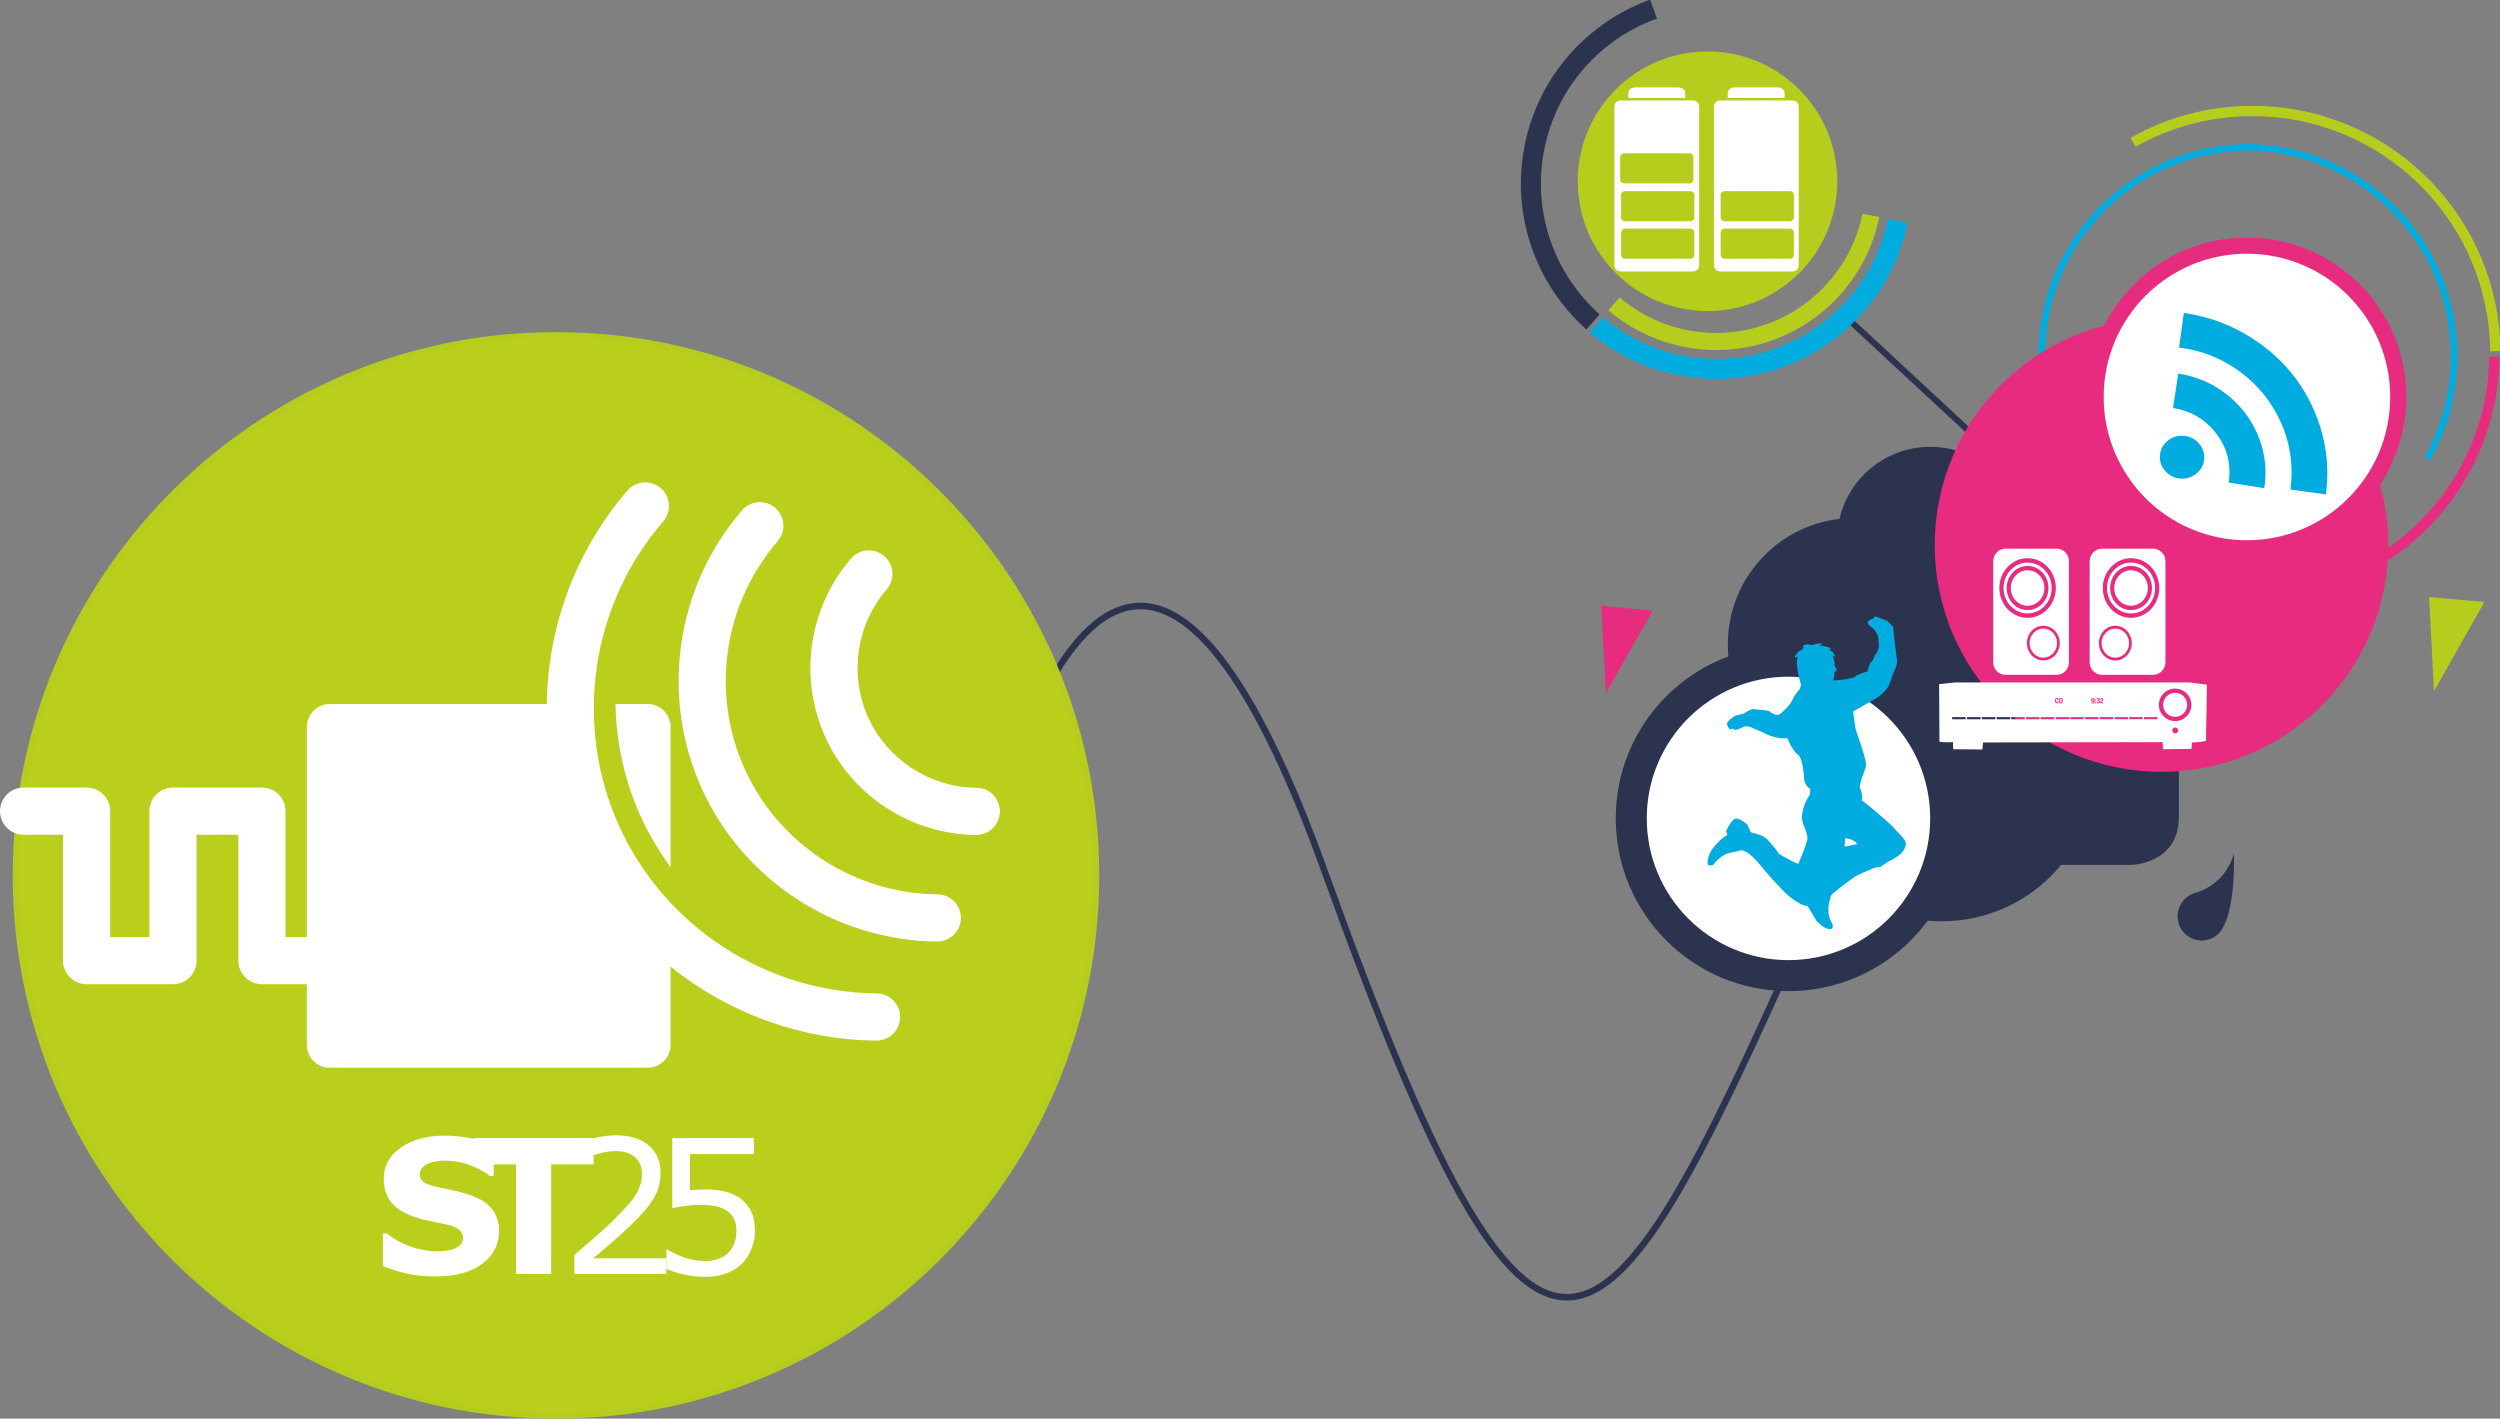 <?xml version="1.0" encoding="UTF-8" standalone="no"?>
<!-- Created with Inkscape (http://www.inkscape.org/) -->

<svg
   xmlns:dc="http://purl.org/dc/elements/1.1/"
   xmlns:cc="http://creativecommons.org/ns#"
   xmlns:rdf="http://www.w3.org/1999/02/22-rdf-syntax-ns#"
   xmlns:svg="http://www.w3.org/2000/svg"
   xmlns="http://www.w3.org/2000/svg"
   xmlns:sodipodi="http://sodipodi.sourceforge.net/DTD/sodipodi-0.dtd"
   xmlns:inkscape="http://www.inkscape.org/namespaces/inkscape"
   width="105.833mm"
   height="60.055mm"
   viewBox="0 0 375 212.794"
   id="svg3568"
   version="1.1"
   inkscape:version="0.91 r13725"
   sodipodi:docname="dynamicNfc.svg">
  <rect x="0" y="0" width="375" height="212.794" fill="#808080" stroke="none"/>
  <defs
     id="defs3570">
    <clipPath
       id="clipPath3590"
       clipPathUnits="userSpaceOnUse">
      <path
         inkscape:connector-curvature="0"
         id="path3592"
         d="m 0,145.278 236.065,0 L 236.065,0 0,0 0,145.278 Z" />
    </clipPath>
    <clipPath
       id="clipPath3762"
       clipPathUnits="userSpaceOnUse">
      <path
         inkscape:connector-curvature="0"
         id="path3764"
         d="m 0,145.278 236.065,0 L 236.065,0 0,0 0,145.278 Z" />
    </clipPath>
  </defs>
  <sodipodi:namedview
     id="base"
     pagecolor="#ffffff"
     bordercolor="#666666"
     borderopacity="1.0"
     inkscape:pageopacity="0.0"
     inkscape:pageshadow="2"
     inkscape:zoom="1.4"
     inkscape:cx="199.86604"
     inkscape:cy="24.442877"
     inkscape:document-units="px"
     inkscape:current-layer="g3584"
     showgrid="false"
     fit-margin-top="0"
     fit-margin-left="0"
     fit-margin-right="0"
     fit-margin-bottom="0"
     inkscape:window-width="1280"
     inkscape:window-height="962"
     inkscape:window-x="-8"
     inkscape:window-y="-8"
     inkscape:window-maximized="1" />
  <g
     inkscape:label="Layer 1"
     inkscape:groupmode="layer"
     id="layer1"
     transform="translate(-252.882,-446.758)">
    <g
       transform="matrix(1.692,0,0,-1.692,239.62,679.389)"
       inkscape:label="RS6440_ST25_module (1)"
       id="g3584">
      <g
         id="g3586">
        <g
           clip-path="url(#clipPath3590)"
           id="g3588">
          <g
             transform="translate(94.915,60.233)"
             id="g3594">
            <path
               inkscape:connector-curvature="0"
               id="path3596"
               style="fill:none;stroke:#2b334f;stroke-width:0.579;stroke-linecap:butt;stroke-linejoin:miter;stroke-miterlimit:10;stroke-dasharray:none;stroke-opacity:1"
               d="M 0,0 C 0,0 11.304,52.945 30.361,0 49.417,-52.942 54.817,-45.648 72.453,-6.211" />
          </g>
          <g
             transform="translate(189.601,92.576)"
             id="g3598">
            <path
               inkscape:connector-curvature="0"
               id="path3600"
               style="fill:none;stroke:#2b334f;stroke-width:0.548;stroke-linecap:butt;stroke-linejoin:miter;stroke-miterlimit:10;stroke-dasharray:none;stroke-opacity:1"
               d="M 0,0 -17.679,16.406" />
          </g>
          <g
             transform="translate(178.952,81.376)"
             id="g3602">
            <path
               inkscape:connector-curvature="0"
               id="path3604"
               style="fill:#2b334f;fill-opacity:1;fill-rule:nonzero;stroke:none"
               d="m 0,0 c -4.556,0 -8.249,3.694 -8.249,8.251 0,4.556 3.693,8.249 8.249,8.249 4.558,0 8.252,-3.693 8.252,-8.249 C 8.252,3.694 4.558,0 0,0" />
          </g>
          <g
             transform="translate(196.945,124.874)"
             id="g3606">
            <path
               inkscape:connector-curvature="0"
               id="path3608"
               style="fill:none;stroke:#b6cd1e;stroke-width:0.913;stroke-linecap:butt;stroke-linejoin:miter;stroke-miterlimit:10;stroke-dasharray:none;stroke-opacity:1"
               d="m 0,0 c 3.125,1.769 6.735,2.777 10.581,2.777 11.523,0 20.93,-9.047 21.506,-20.423 0.015,-0.29 0.022,-0.581 0.026,-0.872" />
          </g>
          <g
             transform="translate(228.968,105.878)"
             id="g3610">
            <path
               inkscape:connector-curvature="0"
               id="path3612"
               style="fill:none;stroke:#e72c80;stroke-width:0.913;stroke-linecap:butt;stroke-linejoin:miter;stroke-miterlimit:10;stroke-dasharray:none;stroke-opacity:1"
               d="m 0,0 c -0.004,-0.291 -0.01,-0.582 -0.025,-0.87 -0.556,-10.963 -9.348,-19.751 -20.312,-20.307 -0.364,-0.02 -0.733,-0.029 -1.103,-0.029 -0.373,0 -0.74,0.009 -1.105,0.029 -3.415,0.173 -6.618,1.147 -9.429,2.735" />
          </g>
          <g
             transform="translate(191.227,96.901)"
             id="g3614">
            <path
               inkscape:connector-curvature="0"
               id="path3616"
               style="fill:none;stroke:#00acdf;stroke-width:0.579;stroke-linecap:butt;stroke-linejoin:miter;stroke-miterlimit:10;stroke-dasharray:none;stroke-opacity:1"
               d="m 0,0 c -1.515,2.679 -2.381,5.774 -2.381,9.073 0,9.877 7.757,17.944 17.511,18.439 0.247,0.011 0.499,0.018 0.748,0.021 m -0.043,0.013 c 0.253,-0.002 0.505,-0.009 0.755,-0.023 9.478,-0.479 17.08,-8.08 17.558,-17.56 0.018,-0.317 0.026,-0.634 0.026,-0.954 0,-0.321 -0.008,-0.639 -0.026,-0.955 -0.149,-2.953 -0.991,-5.721 -2.363,-8.152" />
          </g>
          <g
             transform="translate(228.085,84.12)"
             id="g3618">
            <path
               inkscape:connector-curvature="0"
               id="path3620"
               style="fill:#b6cd1e;fill-opacity:1;fill-rule:nonzero;stroke:none"
               d="M 0,0 -4.466,-7.897 -4.901,0.439 0,0 Z" />
          </g>
          <g
             transform="translate(201.004,65.114)"
             id="g3622">
            <path
               inkscape:connector-curvature="0"
               id="path3624"
               style="fill:#2b334f;fill-opacity:1;fill-rule:nonzero;stroke:none"
               d="m 0,0 0,9.351 c 0,0 -0.002,3.09 -2.621,4.033 0.011,-0.13 0.014,-0.213 0.014,-0.213 l 0,-0.451 c 0,-3.182 -3.184,-3.182 -3.184,-3.182 l -3.906,0.043 c 0,0 -0.096,-0.002 -0.245,-0.021 -0.014,10e-4 -0.028,10e-4 -0.04,0.003 0,-0.003 -7.71,-0.006 -7.71,-0.009 -0.605,-0.086 -1.983,-0.473 -1.983,-2.243 l 0,-9.347 c 0,0 0,-2.27 2.271,-2.27 l 13.098,0 c 0,0 4.306,0 4.306,4.306" />
          </g>
          <g
             transform="translate(179.955,55.812)"
             id="g3626">
            <path
               inkscape:connector-curvature="0"
               id="path3628"
               style="fill:#2b334f;fill-opacity:1;fill-rule:nonzero;stroke:none"
               d="m 0,0 c -7.595,0 -13.751,6.154 -13.751,13.75 0,7.592 6.156,13.75 13.751,13.75 7.594,0 13.748,-6.158 13.748,-13.75 C 13.748,6.154 7.594,0 0,0" />
          </g>
          <g
             transform="translate(172.204,69.185)"
             id="g3630">
            <path
               inkscape:connector-curvature="0"
               id="path3632"
               style="fill:#2b334f;fill-opacity:1;fill-rule:nonzero;stroke:none"
               d="m 0,0 c -6.179,0 -11.188,5.01 -11.188,11.188 0,6.18 5.009,11.189 11.188,11.189 6.179,0 11.188,-5.009 11.188,-11.189 C 11.188,5.01 6.179,0 0,0" />
          </g>
          <g
             transform="translate(166.391,49.623)"
             id="g3634">
            <path
               inkscape:connector-curvature="0"
               id="path3636"
               style="fill:#2b334f;fill-opacity:1;fill-rule:nonzero;stroke:none"
               d="m 0,0 c -8.456,0 -15.313,6.854 -15.313,15.313 0,8.457 6.857,15.314 15.313,15.314 8.458,0 15.314,-6.857 15.314,-15.314 C 15.314,6.854 8.458,0 0,0" />
          </g>
          <g
             transform="translate(166.391,52.371)"
             id="g3638">
            <path
               inkscape:connector-curvature="0"
               id="path3640"
               style="fill:#ffffff;fill-opacity:1;fill-rule:nonzero;stroke:none"
               d="m 0,0 c -6.938,0 -12.563,5.626 -12.563,12.565 0,6.939 5.625,12.563 12.563,12.563 6.939,0 12.563,-5.624 12.563,-12.563 C 12.563,5.626 6.939,0 0,0" />
          </g>
          <g
             transform="translate(219.565,89.169)"
             id="g3642">
            <path
               inkscape:connector-curvature="0"
               id="path3644"
               style="fill:#e72c80;fill-opacity:1;fill-rule:nonzero;stroke:none"
               d="m 0,0 c 0,-11.104 -9.003,-20.104 -20.104,-20.104 -11.104,0 -20.105,9 -20.105,20.104 0,11.102 9.001,20.104 20.105,20.104 C -9.003,20.104 0,11.102 0,0" />
          </g>
          <g
             transform="translate(220.451,102.297)"
             id="g3646">
            <path
               inkscape:connector-curvature="0"
               id="path3648"
               style="fill:#ffffff;fill-opacity:1;fill-rule:nonzero;stroke:#e72c80;stroke-width:1.433;stroke-linecap:butt;stroke-linejoin:miter;stroke-miterlimit:10;stroke-dasharray:none;stroke-opacity:1"
               d="m 0,0 c 0,-7.409 -6.007,-13.418 -13.417,-13.418 -7.41,0 -13.416,6.009 -13.416,13.418 0,7.408 6.006,13.415 13.416,13.415 C -6.007,13.415 0,7.408 0,0" />
          </g>
          <g
             transform="translate(154.359,83.367)"
             id="g3650">
            <path
               inkscape:connector-curvature="0"
               id="path3652"
               style="fill:#e72c80;fill-opacity:1;fill-rule:nonzero;stroke:none"
               d="M 0,0 -4.154,-7.353 -4.561,0.409 0,0 Z" />
          </g>
          <g
             transform="translate(175.682,81.91)"
             id="g3654">
            <path
               inkscape:connector-curvature="0"
               id="path3656"
               style="fill:#00acdf;fill-opacity:1;fill-rule:nonzero;stroke:none"
               d="m 0,0 c -0.296,0.315 -0.493,0.503 -0.591,0.557 l -0.937,0.363 -0.066,0 c -0.066,0 -0.12,-0.062 -0.164,-0.182 0,0 -0.844,-0.167 -0.328,-0.64 0.316,-0.208 0.535,-0.454 0.655,-0.74 0.067,0 0.122,-0.345 0.164,-1.036 -0.009,-0.164 -0.092,-0.394 -0.245,-0.689 -0.066,-0.056 -0.115,-0.122 -0.148,-0.198 -0.087,-0.306 -0.208,-0.504 -0.361,-0.592 -0.099,-0.186 -0.181,-0.416 -0.247,-0.69 0,-0.088 -0.038,-0.131 -0.116,-0.131 -0.504,-0.144 -0.817,-0.269 -0.935,-0.378 -0.143,-0.175 -0.8,-0.308 -1.973,-0.395 l -0.019,0 c 0.036,0.252 0.068,0.416 0.101,0.493 l -0.033,0.197 c 0.153,0.121 0.23,0.202 0.23,0.248 L -5.046,-3.7 c -0.108,0.133 -0.164,0.225 -0.164,0.281 l 0,0.082 0.017,0.148 -0.165,0.624 0,0.017 0.229,-0.115 c -0.142,0.372 -0.311,0.559 -0.509,0.559 l 0,0.032 c 0.077,0.088 0.116,0.153 0.116,0.197 -0.426,0.143 -0.761,0.214 -1.002,0.214 l 0,0.016 c 0.021,0 0.108,0.055 0.262,0.166 l 0,0.015 -0.443,-0.015 -0.543,-0.132 -0.017,0 -0.245,0.066 -0.084,0 c -0.142,0 -0.291,-0.052 -0.443,-0.148 0.044,-0.055 0.066,-0.11 0.066,-0.164 0,-0.089 -0.093,-0.164 -0.281,-0.232 -0.219,-0.12 -0.383,-0.328 -0.492,-0.625 l 0,-0.015 0.297,0.099 0.015,0 c -0.077,-0.11 -0.115,-0.268 -0.115,-0.477 0,-0.527 0.121,-1.195 0.361,-2.006 l -0.082,-0.361 c -0.373,-0.449 -0.591,-0.767 -0.657,-0.954 -0.088,-0.262 -0.368,-0.613 -0.839,-1.052 -0.219,-0.218 -0.388,-0.33 -0.509,-0.33 -0.196,0 -0.456,0.122 -0.772,0.363 0,0.021 -0.444,0.077 -1.333,0.164 l -0.016,0 c -0.185,0 -0.477,-0.136 -0.87,-0.411 -0.372,-0.077 -0.636,-0.141 -0.789,-0.197 -0.45,-0.306 -0.675,-0.531 -0.675,-0.673 l 0,-0.133 c 0.101,-0.262 0.205,-0.394 0.314,-0.394 0.042,0 0.121,0.039 0.229,0.116 0,-0.099 0.039,-0.147 0.116,-0.147 l 0.099,0 0.164,0.031 c 0.427,0.188 0.667,0.28 0.723,0.28 l 0.082,0 c 0.076,0 0.203,-0.028 0.378,-0.082 l 1.265,-0.558 c 0.547,-0.286 1.152,-0.429 1.809,-0.429 l 0.148,0.016 0.13,-0.296 c 0.276,-0.558 0.532,-0.936 0.775,-1.132 0.295,-0.145 0.492,-0.85 0.592,-2.121 0,-0.373 0.179,-0.691 0.541,-0.953 l 0,-0.165 c 0,-0.198 -0.05,-0.373 -0.147,-0.527 -0.341,-0.525 -0.539,-1.123 -0.594,-1.79 0,-0.165 0.04,-0.372 0.118,-0.625 0.25,-0.602 0.377,-1.009 0.377,-1.215 l 0,-0.017 c 0,-0.274 -0.27,-1.035 -0.807,-2.286 -0.142,0 -0.719,0.291 -1.726,0.872 -0.219,0.348 -0.547,0.762 -0.985,1.231 -0.231,0.286 -0.729,0.512 -1.496,0.676 l -0.346,0.723 c -0.427,0.341 -0.744,0.508 -0.952,0.508 -0.23,0 -0.533,-0.368 -0.904,-1.1 l 0.113,-0.38 c -0.449,-0.217 -0.913,-0.656 -1.394,-1.314 -0.243,-0.404 -0.363,-0.788 -0.363,-1.15 l 0,-0.032 c 0,-0.121 0.072,-0.182 0.214,-0.182 l 0.017,0 c 0.065,0 0.141,0.01 0.229,0.034 0.056,0 0.143,0.098 0.263,0.296 0.297,0.286 0.564,0.492 0.805,0.624 0,0.042 0.483,0.169 1.446,0.378 0.428,0 1.019,-0.464 1.776,-1.398 0.592,-0.732 1.337,-1.557 2.236,-2.464 0.833,-0.713 1.462,-1.07 1.889,-1.07 l 0.806,-1.346 c 0.46,-0.473 0.854,-0.707 1.184,-0.707 l 0.016,0 c 0.12,0 0.195,0.087 0.23,0.262 0,0.076 -0.039,0.19 -0.117,0.345 -0.184,0.286 -0.277,0.635 -0.277,1.052 l 0,0.098 c 0,0.331 0.059,0.669 0.182,1.018 0,0.145 0.102,0.296 0.31,0.46 0.614,0.518 1.211,0.972 1.792,1.366 0.121,0.109 0.645,0.357 1.578,0.741 0.132,0.088 0.383,0.147 0.756,0.18 l 0.723,0.494 c 0.395,0.173 0.757,0.4 1.085,0.673 0.274,0.296 0.422,0.579 0.445,0.856 0,0.15 -0.083,0.331 -0.247,0.542 -0.472,0.493 -0.79,0.838 -0.954,1.033 -0.832,0.78 -1.736,1.547 -2.712,2.303 l 0.033,0.245 c 0,0.286 -0.078,0.598 -0.23,0.938 l 0.197,0.806 c 0.252,0.604 0.378,0.979 0.378,1.135 l 0,0.031 c 0,0.341 -0.285,1.316 -0.855,2.928 -0.043,0 -0.143,0.596 -0.295,1.791 l 1.791,1.017 c 0.526,0.263 0.974,0.668 1.348,1.217 0.055,0.111 0.202,0.51 0.445,1.2 0.207,0.459 0.311,0.761 0.311,0.904 l 0,0.18 -0.28,2.236 m -4.012,-18.046 c 0.286,-0.045 0.544,-0.192 0.775,-0.443 l 0,-0.017 -1.134,-0.232 0.048,0.755 0.311,-0.063 z" />
          </g>
          <g
             transform="translate(204.944,55.327)"
             id="g3658">
            <path
               inkscape:connector-curvature="0"
               id="path3660"
               style="fill:#2b334f;fill-opacity:1;fill-rule:nonzero;stroke:none"
               d="m 0,0 c -0.297,-0.625 -0.885,-1.092 -1.615,-1.199 -1.166,-0.168 -2.248,0.645 -2.418,1.82 -0.148,1.014 0.432,1.962 1.342,2.311 l -0.01,0.015 c 0,0 2.82,0.561 3.639,3.556 C 0.938,6.503 1.12,2.027 0,0" />
          </g>
          <g
             transform="translate(170.718,121.419)"
             id="g3662">
            <path
               inkscape:connector-curvature="0"
               id="path3664"
               style="fill:#b6cd1e;fill-opacity:1;fill-rule:nonzero;stroke:none"
               d="m 0,0 c 0,-6.354 -5.151,-11.505 -11.504,-11.505 -6.354,0 -11.506,5.151 -11.506,11.505 0,6.354 5.152,11.507 11.506,11.507 C -5.151,11.507 0,6.354 0,0" />
          </g>
          <g
             transform="translate(154.728,135.843)"
             id="g3666">
            <path
               inkscape:connector-curvature="0"
               id="path3668"
               style="fill:#2b334f;fill-opacity:1;fill-rule:nonzero;stroke:none"
               d="m 0,0 c -4.979,-1.794 -8.916,-6.087 -9.998,-11.66 -1.086,-5.579 0.963,-11.041 4.918,-14.57 l -1.176,-1.332 c -4.411,3.932 -6.694,10.021 -5.485,16.242 1.207,6.209 5.593,10.991 11.139,12.993 L 0,0 Z" />
          </g>
          <g
             transform="translate(175.207,118.077)"
             id="g3670">
            <path
               inkscape:connector-curvature="0"
               id="path3672"
               style="fill:#00acdf;fill-opacity:1;fill-rule:nonzero;stroke:none"
               d="M 0,0 1.74,-0.347 C 1.692,-0.578 1.642,-0.808 1.587,-1.035 c -2.131,-8.607 -10.455,-14.22 -19.233,-12.973 -0.293,0.042 -0.584,0.093 -0.88,0.149 -0.292,0.056 -0.583,0.123 -0.87,0.192 -2.68,0.665 -5.07,1.931 -7.051,3.622 l 1.175,1.331 c 1.965,-1.669 4.375,-2.876 7.085,-3.403 C -9.818,-13.743 -1.715,-8.327 0,0" />
          </g>
          <g
             transform="translate(172.957,118.541)"
             id="g3674">
            <path
               inkscape:connector-curvature="0"
               id="path3676"
               style="fill:#b6cd1e;fill-opacity:1;fill-rule:nonzero;stroke:none"
               d="m 0,0 1.482,-0.297 c -0.04,-0.196 -0.083,-0.391 -0.13,-0.585 -1.816,-7.334 -8.91,-12.119 -16.389,-11.055 -0.249,0.036 -0.499,0.078 -0.75,0.126 -0.25,0.049 -0.496,0.104 -0.742,0.165 -2.284,0.565 -4.321,1.643 -6.01,3.084 l 1.001,1.136 c 1.677,-1.423 3.728,-2.45 6.039,-2.898 C -8.367,-11.712 -1.462,-7.096 0,0" />
          </g>
          <g
             transform="translate(201.019,106.684)"
             id="g3678">
            <path
               inkscape:connector-curvature="0"
               id="path3680"
               style="fill:#00acdf;fill-opacity:1;fill-rule:nonzero;stroke:none"
               d="m 0,0 c 2.017,-0.26 3.818,-0.979 5.411,-2.156 1.59,-1.179 2.79,-2.663 3.6,-4.452 0.809,-1.788 1.107,-3.676 0.899,-5.661 -0.012,-0.11 -0.022,-0.22 -0.034,-0.33 l 3.145,-0.426 c 0.015,0.157 0.032,0.299 0.044,0.425 0.199,1.89 0.018,3.732 -0.544,5.528 -0.561,1.795 -1.407,3.388 -2.54,4.78 C 8.853,-0.899 7.454,0.274 5.793,1.229 4.128,2.186 2.339,2.796 0.422,3.061 L 0,0 Z" />
          </g>
          <g
             transform="translate(200.48,101.317)"
             id="g3682">
            <path
               inkscape:connector-curvature="0"
               id="path3684"
               style="fill:#00acdf;fill-opacity:1;fill-rule:nonzero;stroke:none"
               d="M 0,0 C 1.557,-0.243 2.815,-0.972 3.775,-2.188 4.734,-3.404 5.133,-4.781 4.974,-6.327 4.962,-6.421 4.951,-6.516 4.942,-6.609 L 8.079,-7.106 C 8.111,-6.967 8.136,-6.817 8.151,-6.66 8.313,-5.116 8.08,-3.644 7.455,-2.237 6.825,-0.836 5.898,0.336 4.67,1.277 3.442,2.218 2.041,2.811 0.468,3.056 L 0,0 Z" />
          </g>
          <g
             transform="translate(199.325,97.164)"
             id="g3686">
            <path
               inkscape:connector-curvature="0"
               id="path3688"
               style="fill:#00acdf;fill-opacity:1;fill-rule:nonzero;stroke:none"
               d="m 0,0 c -0.052,-0.52 0.09,-0.985 0.435,-1.396 0.343,-0.412 0.786,-0.642 1.322,-0.701 0.539,-0.055 1.019,0.081 1.44,0.41 0.424,0.332 0.662,0.754 0.715,1.276 C 3.968,0.107 3.824,0.573 3.479,0.982 3.134,1.394 2.693,1.626 2.155,1.684 1.616,1.739 1.139,1.604 0.715,1.273 0.294,0.942 0.055,0.52 0,0" />
          </g>
          <g
             transform="translate(161.006,129.26)"
             id="g3690">
            <path
               inkscape:connector-curvature="0"
               id="path3692"
               style="fill:#ffffff;fill-opacity:1;fill-rule:nonzero;stroke:none"
               d="m 0,0 0,-0.356 c 0,-0.036 0.005,-0.069 0.015,-0.102 l 5.011,0 c 0.007,0.033 0.013,0.066 0.013,0.102 l 0,0.356 c 0,0.264 -0.28,0.479 -0.622,0.479 l -3.793,0 C 0.28,0.479 0,0.264 0,0" />
          </g>
          <g
             transform="translate(152.196,129.26)"
             id="g3694">
            <path
               inkscape:connector-curvature="0"
               id="path3696"
               style="fill:#ffffff;fill-opacity:1;fill-rule:nonzero;stroke:none"
               d="m 0,0 0,-0.356 c 0,-0.036 0.005,-0.069 0.018,-0.102 l 5.008,0 c 0.011,0.033 0.015,0.066 0.015,0.102 l 0,0.356 c 0,0.264 -0.28,0.479 -0.624,0.479 l -3.793,0 C 0.281,0.479 0,0.264 0,0" />
          </g>
          <g
             transform="translate(166.87,118.224)"
             id="g3698">
            <path
               inkscape:connector-curvature="0"
               id="path3700"
               style="fill:#ffffff;fill-opacity:1;fill-rule:nonzero;stroke:none"
               d="m 0,0 c 0,-0.192 -0.158,-0.351 -0.351,-0.351 l -5.794,0 c -0.194,0 -0.35,0.159 -0.35,0.351 l 0,1.968 c 0,0.194 0.156,0.352 0.35,0.352 l 5.794,0 C -0.158,2.32 0,2.162 0,1.968 L 0,0 Z m 0,-3.325 c 0,-0.194 -0.158,-0.35 -0.351,-0.35 l -5.794,0 c -0.194,0 -0.35,0.156 -0.35,0.35 l 0,1.971 c 0,0.193 0.156,0.351 0.35,0.351 l 5.794,0 C -0.158,-1.003 0,-1.161 0,-1.354 l 0,-1.971 z m -0.116,13.684 -6.427,0 c -0.302,0 -0.543,-0.241 -0.543,-0.543 l 0,-14.072 c 0,-0.299 0.241,-0.543 0.543,-0.543 l 6.427,0 c 0.301,0 0.544,0.244 0.544,0.543 l 0,14.072 c 0,0.302 -0.243,0.543 -0.544,0.543" />
          </g>
          <g
             transform="translate(158.046,118.224)"
             id="g3702">
            <path
               inkscape:connector-curvature="0"
               id="path3704"
               style="fill:#ffffff;fill-opacity:1;fill-rule:nonzero;stroke:none"
               d="m 0,0 c 0,-0.192 -0.159,-0.351 -0.352,-0.351 l -5.794,0 c -0.194,0 -0.348,0.159 -0.348,0.351 l 0,1.968 c 0,0.194 0.154,0.352 0.348,0.352 l 5.794,0 C -0.159,2.32 0,2.162 0,1.968 L 0,0 Z m 0,-3.325 c 0,-0.194 -0.159,-0.35 -0.352,-0.35 l -5.794,0 c -0.194,0 -0.348,0.156 -0.348,0.35 l 0,1.971 c 0,0.193 0.154,0.351 0.348,0.351 l 5.794,0 C -0.159,-1.003 0,-1.161 0,-1.354 l 0,-1.971 z m -6.576,6.682 0,1.969 c 0,0.194 0.156,0.351 0.348,0.351 l 5.796,0 c 0.194,0 0.35,-0.157 0.35,-0.351 l 0,-1.969 c 0,-0.193 -0.156,-0.352 -0.35,-0.352 l -5.796,0 c -0.192,0 -0.348,0.159 -0.348,0.352 m 6.461,7.002 -6.428,0 c -0.301,0 -0.543,-0.241 -0.543,-0.543 l 0,-14.072 c 0,-0.299 0.242,-0.543 0.543,-0.543 l 6.428,0 c 0.301,0 0.543,0.244 0.543,0.543 l 0,14.072 c 0,0.302 -0.242,0.543 -0.543,0.543" />
          </g>
          <g
             transform="translate(187.589,83.788)"
             id="g3706">
            <path
               inkscape:connector-curvature="0"
               id="path3708"
               style="fill:#ffffff;fill-opacity:1;fill-rule:nonzero;stroke:none"
               d="M 0,0 C 0.823,0 1.489,0.704 1.489,1.571 1.489,2.439 0.823,3.145 0,3.145 -0.821,3.145 -1.489,2.439 -1.489,1.571 -1.489,0.704 -0.821,0 0,0" />
          </g>
          <g
             transform="translate(187.589,83.106)"
             id="g3710">
            <path
               inkscape:connector-curvature="0"
               id="path3712"
               style="fill:#ffffff;fill-opacity:1;fill-rule:nonzero;stroke:none"
               d="M 0,0 C 1.177,0 2.135,1.012 2.135,2.253 2.135,3.495 1.177,4.506 0,4.506 -1.177,4.506 -2.133,3.495 -2.133,2.253 -2.133,1.012 -1.177,0 0,0 m 0,4.212 c 1.022,0 1.855,-0.878 1.855,-1.959 0,-1.08 -0.833,-1.958 -1.855,-1.958 -1.024,0 -1.854,0.878 -1.854,1.958 0,1.081 0.83,1.959 1.854,1.959" />
          </g>
          <g
             transform="translate(188.983,81.761)"
             id="g3714">
            <path
               inkscape:connector-curvature="0"
               id="path3716"
               style="fill:#ffffff;fill-opacity:1;fill-rule:nonzero;stroke:none"
               d="m 0,0 c -0.672,0 -1.219,-0.576 -1.219,-1.285 0,-0.713 0.547,-1.289 1.219,-1.289 0.672,0 1.219,0.576 1.219,1.289 C 1.219,-0.576 0.672,0 0,0" />
          </g>
          <g
             transform="translate(185.612,77.666)"
             id="g3718">
            <path
               inkscape:connector-curvature="0"
               id="path3720"
               style="fill:#ffffff;fill-opacity:1;fill-rule:nonzero;stroke:none"
               d="m 0,0 4.572,0 c 0.595,0 1.073,0.506 1.073,1.132 l 0,8.915 c 0,0.624 -0.478,1.134 -1.073,1.134 l -4.572,0 c -0.592,0 -1.071,-0.51 -1.071,-1.134 l 0,-8.915 C -1.071,0.506 -0.592,0 0,0 M 4.829,2.809 C 4.829,1.957 4.178,1.27 3.371,1.27 c -0.805,0 -1.458,0.687 -1.458,1.539 0,0.85 0.653,1.54 1.458,1.54 0.807,0 1.458,-0.69 1.458,-1.54 m -2.851,7.529 c 1.382,0 2.503,-1.185 2.503,-2.645 0,-1.459 -1.121,-2.643 -2.503,-2.643 -1.384,0 -2.506,1.184 -2.506,2.643 0,1.46 1.122,2.645 2.506,2.645" />
          </g>
          <g
             transform="translate(196.761,83.788)"
             id="g3722">
            <path
               inkscape:connector-curvature="0"
               id="path3724"
               style="fill:#ffffff;fill-opacity:1;fill-rule:nonzero;stroke:none"
               d="M 0,0 C 0.822,0 1.489,0.704 1.489,1.571 1.489,2.439 0.822,3.145 0,3.145 -0.822,3.145 -1.488,2.439 -1.488,1.571 -1.488,0.704 -0.822,0 0,0" />
          </g>
          <g
             transform="translate(196.761,83.106)"
             id="g3726">
            <path
               inkscape:connector-curvature="0"
               id="path3728"
               style="fill:#ffffff;fill-opacity:1;fill-rule:nonzero;stroke:none"
               d="M 0,0 C 1.178,0 2.134,1.012 2.134,2.253 2.134,3.495 1.178,4.506 0,4.506 -1.176,4.506 -2.134,3.495 -2.134,2.253 -2.134,1.012 -1.176,0 0,0 m 0,4.212 c 1.024,0 1.855,-0.878 1.855,-1.959 0,-1.08 -0.831,-1.958 -1.855,-1.958 -1.023,0 -1.855,0.878 -1.855,1.958 0,1.081 0.832,1.959 1.855,1.959" />
          </g>
          <g
             transform="translate(195.367,79.186)"
             id="g3730">
            <path
               inkscape:connector-curvature="0"
               id="path3732"
               style="fill:#ffffff;fill-opacity:1;fill-rule:nonzero;stroke:none"
               d="M 0,0 C 0.671,0 1.217,0.576 1.217,1.288 1.217,1.998 0.671,2.574 0,2.574 -0.675,2.574 -1.219,1.998 -1.219,1.288 -1.219,0.576 -0.675,0 0,0" />
          </g>
          <g
             transform="translate(194.165,77.666)"
             id="g3734">
            <path
               inkscape:connector-curvature="0"
               id="path3736"
               style="fill:#ffffff;fill-opacity:1;fill-rule:nonzero;stroke:none"
               d="m 0,0 4.572,0 c 0.593,0 1.073,0.506 1.073,1.132 l 0,8.915 c 0,0.625 -0.48,1.133 -1.073,1.133 L 0,11.18 c -0.593,0 -1.073,-0.508 -1.073,-1.133 l 0,-8.915 C -1.073,0.506 -0.593,0 0,0 m 2.596,10.338 c 1.383,0 2.505,-1.185 2.505,-2.645 0,-1.459 -1.122,-2.642 -2.505,-2.642 -1.383,0 -2.505,1.183 -2.505,2.642 0,1.46 1.122,2.645 2.505,2.645 M 1.202,4.349 C 2.008,4.349 2.66,3.658 2.66,2.81 2.66,1.957 2.008,1.269 1.202,1.269 c -0.806,0 -1.46,0.688 -1.46,1.541 0,0.848 0.654,1.539 1.46,1.539" />
          </g>
          <g
             transform="translate(190.608,75.375)"
             id="g3738">
            <path
               inkscape:connector-curvature="0"
               id="path3740"
               style="fill:#ffffff;fill-opacity:1;fill-rule:nonzero;stroke:none"
               d="m 0,0 c 0,0.104 -0.01,0.158 -0.081,0.158 l -0.041,0 0,-0.327 0.043,0 C -0.013,-0.169 0,-0.127 0,0" />
          </g>
          <g
             transform="translate(193.376,75.358)"
             id="g3742">
            <path
               inkscape:connector-curvature="0"
               id="path3744"
               style="fill:#ffffff;fill-opacity:1;fill-rule:nonzero;stroke:none"
               d="M 0,0 C 0.036,0 0.051,0.023 0.051,0.089 0.051,0.141 0.043,0.18 0,0.18 -0.046,0.18 -0.051,0.141 -0.051,0.089 -0.051,0.023 -0.036,0 0,0" />
          </g>
          <g
             transform="translate(201.98,76.984)"
             id="g3746">
            <path
               inkscape:connector-curvature="0"
               id="path3748"
               style="fill:#ffffff;fill-opacity:1;fill-rule:nonzero;stroke:none"
               d="m 0,0 -20.841,0 -1.394,-0.143 0.029,-5.089 c 0.285,-0.115 1.195,-0.058 1.195,-0.058 l 0.028,-0.625 2.587,-0.028 0.056,0.626 15.922,0.027 0.03,-0.625 2.53,0.03 0.029,0.568 c 0.626,0 1.251,0.139 1.251,0.139 L 1.508,-0.2 0,0 Z m -7.82,-1.447 c -0.047,0 -0.05,-0.04 -0.052,-0.09 l -0.09,0 0,0.017 c 0,0.087 0.044,0.136 0.142,0.136 0.093,0 0.139,-0.047 0.139,-0.128 0,-0.059 -0.018,-0.097 -0.071,-0.145 l -0.052,-0.05 c -0.027,-0.024 -0.044,-0.05 -0.048,-0.067 l 0.174,0 0,-0.075 -0.284,0 c 0,0.082 0.033,0.14 0.101,0.203 l 0.039,0.037 c 0.041,0.036 0.048,0.056 0.048,0.104 0,0.039 -0.016,0.058 -0.046,0.058 m -0.589,-0.06 0.087,0 0,-0.104 -0.087,0 0,0.104 z m 0,-0.239 0.087,0 0,-0.103 -0.087,0 0,0.103 z m -0.192,0.361 c 0.131,0 0.147,-0.103 0.147,-0.218 0,-0.129 -10e-4,-0.254 -0.155,-0.254 -0.067,0 -0.127,0.028 -0.129,0.117 l 0.091,0 c 0,-0.033 0.009,-0.056 0.043,-0.056 0.047,0 0.057,0.05 0.057,0.116 l 0,0.024 -0.002,0 c -0.015,-0.024 -0.045,-0.039 -0.088,-0.039 -0.081,0 -0.112,0.061 -0.112,0.145 0,0.106 0.047,0.165 0.148,0.165 m -2.984,0.003 0.152,0 c 0.132,0 0.157,-0.089 0.157,-0.226 0,-0.164 -0.037,-0.241 -0.162,-0.241 l -0.147,0 0,0.467 z m -8.295,-1.875 -1.197,0 0,0.184 1.197,0 0,-0.184 z m 1.318,0 -1.197,0 0,0.184 1.197,0 0,-0.184 z m 1.307,0 -1.196,0 0,0.184 1.196,0 0,-0.184 z m 1.317,0 -1.197,0 0,0.184 1.197,0 0,-0.184 z m 1.289,0 -1.195,0 0,0.184 1.195,0 0,-0.184 z m 1.317,0 -1.197,0 0,0.184 1.197,0 0,-0.184 z m 1.308,0 -1.198,0 0,0.184 1.198,0 0,-0.184 z m 0.231,1.885 c 0.136,0 0.146,-0.099 0.146,-0.166 l -0.095,0 c 0,0.067 -0.014,0.097 -0.056,0.097 -0.048,0 -0.058,-0.047 -0.058,-0.179 0,-0.142 0.019,-0.167 0.058,-0.167 0.034,0 0.059,0.017 0.059,0.117 l 0.094,0 c 0,-0.1 -0.024,-0.187 -0.148,-0.187 -0.14,0 -0.158,0.101 -0.158,0.243 0,0.143 0.018,0.242 0.158,0.242 m 1.086,-1.885 -1.197,0 0,0.184 1.197,0 0,-0.184 z m 1.287,0 -1.195,0 0,0.184 1.195,0 0,-0.184 z m 1.318,0 -1.197,0 0,0.184 1.197,0 0,-0.184 z m -0.037,1.4 c -0.091,0 -0.135,0.054 -0.135,0.141 l 0,0.004 0.089,0 c 0.001,-0.055 0.012,-0.083 0.052,-0.083 0.047,0 0.051,0.033 0.051,0.074 0,0.041 -0.007,0.078 -0.06,0.078 l -0.031,0 0,0.063 0.029,0 c 0.04,0 0.055,0.034 0.055,0.073 0,0.042 -0.015,0.06 -0.045,0.06 -0.041,0 -0.048,-0.032 -0.048,-0.074 l -0.086,0 c 0,0.09 0.048,0.137 0.135,0.137 0.084,0 0.135,-0.04 0.135,-0.121 0,-0.056 -0.027,-0.092 -0.071,-0.1 l 0,-0.002 c 0.058,-0.009 0.084,-0.05 0.084,-0.109 0,-0.062 -0.027,-0.141 -0.154,-0.141 m 1.344,-1.4 -1.197,0 0,0.184 1.197,0 0,-0.184 z m 1.316,0 -1.195,0 0,0.184 1.195,0 0,-0.184 z m 1.291,0 -1.197,0 0,0.184 1.197,0 0,-0.184 z m 1.316,0 -1.196,0 0,0.184 1.196,0 0,-0.184 z m 1.571,-1.252 c -0.145,0 -0.262,0.117 -0.262,0.264 0,0.144 0.117,0.261 0.262,0.261 0.143,0 0.262,-0.117 0.262,-0.261 0,-0.147 -0.119,-0.264 -0.262,-0.264 m -0.011,1.085 c -0.795,0 -1.439,0.646 -1.439,1.443 0,0.796 0.644,1.441 1.439,1.441 0.797,0 1.442,-0.645 1.442,-1.441 0,-0.797 -0.645,-1.443 -1.442,-1.443" />
          </g>
          <g
             transform="translate(200.669,76.069)"
             id="g3750">
            <path
               inkscape:connector-curvature="0"
               id="path3752"
               style="fill:#ffffff;fill-opacity:1;fill-rule:nonzero;stroke:none"
               d="m 0,0 c -0.59,0 -1.064,-0.479 -1.064,-1.066 0,-0.588 0.474,-1.067 1.064,-1.067 0.588,0 1.066,0.479 1.066,1.067 C 1.066,-0.479 0.588,0 0,0" />
          </g>
          <g
             transform="translate(57.127,12.016)"
             id="g3754">
            <path
               inkscape:connector-curvature="0"
               id="path3756"
               style="fill:#bacf1b;fill-opacity:1;fill-rule:nonzero;stroke:#b6cd1e;stroke-width:0.579;stroke-linecap:butt;stroke-linejoin:miter;stroke-miterlimit:10;stroke-dasharray:none;stroke-opacity:1"
               d="M 0,0 C 26.438,0 47.871,21.433 47.871,47.872 47.871,74.31 26.438,95.742 0,95.742 -26.437,95.742 -47.87,74.31 -47.87,47.872 -47.87,21.433 -26.437,0 0,0" />
          </g>
        </g>
      </g>
      <g
         id="g3758">
        <g
           clip-path="url(#clipPath3762)"
           id="g3760">
          <g
             transform="translate(65.258,75.075)"
             id="g3766">
            <path
               inkscape:connector-curvature="0"
               id="path3768"
               style="fill:#ffffff;fill-opacity:1;fill-rule:nonzero;stroke:none"
               d="m 0,0 -2.854,0 c 0.06,-3.371 0.782,-6.752 2.216,-9.923 0.734,-1.624 1.633,-3.137 2.665,-4.538 l 0,12.433 C 2.027,-0.907 1.119,0 0,0" />
          </g>
          <g
             transform="translate(85.562,49.421)"
             id="g3770">
            <path
               inkscape:connector-curvature="0"
               id="path3772"
               style="fill:#ffffff;fill-opacity:1;fill-rule:nonzero;stroke:none"
               d="m 0,0 c -9.831,0.086 -18.8,5.922 -22.848,14.869 -4.048,8.95 -2.509,19.537 3.918,26.978 0.755,0.873 0.659,2.194 -0.216,2.949 -0.874,0.755 -2.194,0.659 -2.949,-0.215 -4.62,-5.349 -7.065,-12.095 -7.157,-18.927 l -19.242,0 c -1.12,0 -2.027,-0.909 -2.027,-2.028 l 0,-18.63 -1.893,0 0,11.163 c 0,1.153 -0.936,2.091 -2.091,2.091 l -7.884,0 c -1.156,0 -2.09,-0.938 -2.09,-2.091 l 0,-11.163 -3.478,0 0,11.163 c 0,1.153 -0.936,2.091 -2.091,2.091 l -5.584,0 c -1.154,0 -2.091,-0.938 -2.091,-2.091 0,-1.157 0.937,-2.092 2.091,-2.092 l 3.493,0 0,-11.163 c 0,-1.154 0.937,-2.089 2.091,-2.089 l 7.659,0 c 1.154,0 2.09,0.935 2.09,2.089 l 0,11.163 3.703,0 0,-11.163 c 0,-1.154 0.938,-2.089 2.091,-2.089 l 3.984,0 0,-5.377 c 0,-1.122 0.907,-2.029 2.027,-2.029 l 28.189,0 c 1.118,0 2.028,0.907 2.028,2.029 l 0,6.934 c 5.088,-4.09 11.484,-6.495 18.242,-6.555 l 0.017,0 c 1.149,0 2.082,0.926 2.093,2.074 C 2.084,-0.953 1.156,-0.011 0,0" />
          </g>
          <g
             transform="translate(90.948,58.202)"
             id="g3774">
            <path
               inkscape:connector-curvature="0"
               id="path3776"
               style="fill:#ffffff;fill-opacity:1;fill-rule:nonzero;stroke:none"
               d="m 0,0 c -7.357,0.066 -14.067,4.431 -17.098,11.128 -3.029,6.693 -1.878,14.617 2.934,20.185 0.754,0.875 0.658,2.194 -0.217,2.949 -0.873,0.754 -2.193,0.657 -2.949,-0.216 C -23.2,27.25 -24.604,17.577 -20.907,9.404 -17.208,1.228 -9.016,-4.104 -0.036,-4.182 l 0.018,0 c 1.146,0 2.081,0.924 2.09,2.075 C 2.083,-0.954 1.153,-0.01 0,0" />
          </g>
          <g
             transform="translate(94.406,67.649)"
             id="g3778">
            <path
               inkscape:connector-curvature="0"
               id="path3780"
               style="fill:#ffffff;fill-opacity:1;fill-rule:nonzero;stroke:none"
               d="m 0,0 c -4.132,0.034 -7.903,2.491 -9.604,6.25 -1.703,3.76 -1.054,8.214 1.646,11.343 0.754,0.872 0.66,2.191 -0.215,2.946 -0.876,0.756 -2.194,0.658 -2.95,-0.215 -3.763,-4.355 -4.662,-10.557 -2.292,-15.799 2.37,-5.238 7.621,-8.658 13.378,-8.707 l 0.019,0 c 1.146,0 2.081,0.924 2.09,2.073 C 2.082,-0.953 1.154,-0.009 0,0" />
          </g>
        </g>
      </g>
      <g
         transform="matrix(1,0,0,-1,40.901,24.547)"
         style="font-variant:normal;font-weight:bold;font-stretch:condensed;font-size:16.568px;font-family:'HelveticaNeueLT Std Cn';-inkscape-font-specification:HelveticaNeueLTStd-BdCn;writing-mode:lr-tb;fill:#ffffff;fill-opacity:1;fill-rule:nonzero;stroke:none"
         id="text3782">
        <path
           d="m 11.18,-3.786 q 0,1.78 -1.513,2.896 -1.505,1.108 -4.093,1.108 -1.497,0 -2.613,-0.259 -1.108,-0.267 -2.079,-0.671 l 0,-2.888 0.34,0 q 0.963,0.769 2.152,1.181 1.197,0.413 2.298,0.413 0.283,0 0.744,-0.049 0.461,-0.049 0.752,-0.162 0.356,-0.146 0.582,-0.364 0.235,-0.218 0.235,-0.647 0,-0.396 -0.34,-0.68 Q 7.313,-4.199 6.666,-4.352 5.986,-4.514 5.226,-4.652 4.474,-4.797 3.81,-5.016 2.289,-5.509 1.618,-6.351 0.955,-7.2 0.955,-8.454 q 0,-1.683 1.505,-2.742 1.513,-1.068 3.883,-1.068 1.189,0 2.346,0.235 1.165,0.227 2.014,0.574 l 0,2.775 -0.332,0 Q 9.643,-9.263 8.583,-9.651 7.532,-10.048 6.431,-10.048 q -0.388,0 -0.777,0.057 -0.38,0.049 -0.736,0.194 -0.316,0.121 -0.542,0.372 -0.227,0.243 -0.227,0.558 0,0.477 0.364,0.736 0.364,0.251 1.375,0.461 0.663,0.138 1.27,0.267 0.615,0.129 1.319,0.356 1.383,0.453 2.039,1.238 0.663,0.777 0.663,2.022 z"
           style=""
           id="path3894" />
        <path
           d="m 19.561,-9.716 -3.762,0 0,9.716 -3.107,0 0,-9.716 -3.762,0 0,-2.33 10.63,0 0,2.33 z"
           style=""
           id="path3896" />
      </g>
      <g
         transform="matrix(1,0,0,-1,57.452,24.547)"
         style="font-variant:normal;font-weight:300;font-stretch:condensed;font-size:16.568px;font-family:'HelveticaNeueLT Std Lt Cn';-inkscape-font-specification:HelveticaNeueLTStd-LtCn;writing-mode:lr-tb;fill:#ffffff;fill-opacity:1;fill-rule:nonzero;stroke:none"
         id="text3786">
        <path
           d="m 9.457,0 -8.155,0 0,-1.691 q 0.849,-0.728 1.699,-1.456 0.858,-0.728 1.594,-1.448 1.553,-1.505 2.128,-2.387 0.574,-0.89 0.574,-1.917 0,-0.938 -0.623,-1.464 -0.615,-0.534 -1.723,-0.534 -0.736,0 -1.594,0.259 -0.858,0.259 -1.675,0.793 l -0.081,0 0,-1.699 q 0.574,-0.283 1.529,-0.518 0.963,-0.235 1.861,-0.235 1.853,0 2.904,0.898 1.052,0.89 1.052,2.419 0,0.688 -0.178,1.286 -0.17,0.591 -0.51,1.124 -0.316,0.502 -0.744,0.987 -0.421,0.485 -1.027,1.076 -0.866,0.849 -1.788,1.65 -0.922,0.793 -1.723,1.472 l 6.48,0 0,1.383 z"
           style=""
           id="path3899" />
        <path
           d="m 17.313,-3.826 q 0,0.841 -0.307,1.61 -0.307,0.769 -0.841,1.294 -0.582,0.566 -1.391,0.874 -0.801,0.299 -1.861,0.299 -0.987,0 -1.901,-0.21 -0.914,-0.202 -1.545,-0.493 l 0,-1.707 0.113,0 q 0.663,0.421 1.553,0.72 0.89,0.291 1.747,0.291 0.574,0 1.108,-0.162 0.542,-0.162 0.963,-0.566 0.356,-0.348 0.534,-0.833 0.186,-0.485 0.186,-1.124 0,-0.623 -0.218,-1.052 -0.21,-0.429 -0.591,-0.688 -0.421,-0.307 -1.027,-0.429 -0.599,-0.129 -1.343,-0.129 -0.712,0 -1.375,0.097 -0.655,0.097 -1.133,0.194 l 0,-6.205 7.249,0 0,1.416 -5.687,0 0,3.204 q 0.348,-0.032 0.712,-0.049 0.364,-0.016 0.631,-0.016 0.979,0 1.715,0.17 0.736,0.162 1.351,0.582 0.647,0.445 1.003,1.149 0.356,0.704 0.356,1.764 z"
           style=""
           id="path3901" />
      </g>
    </g>
  </g>
</svg>
